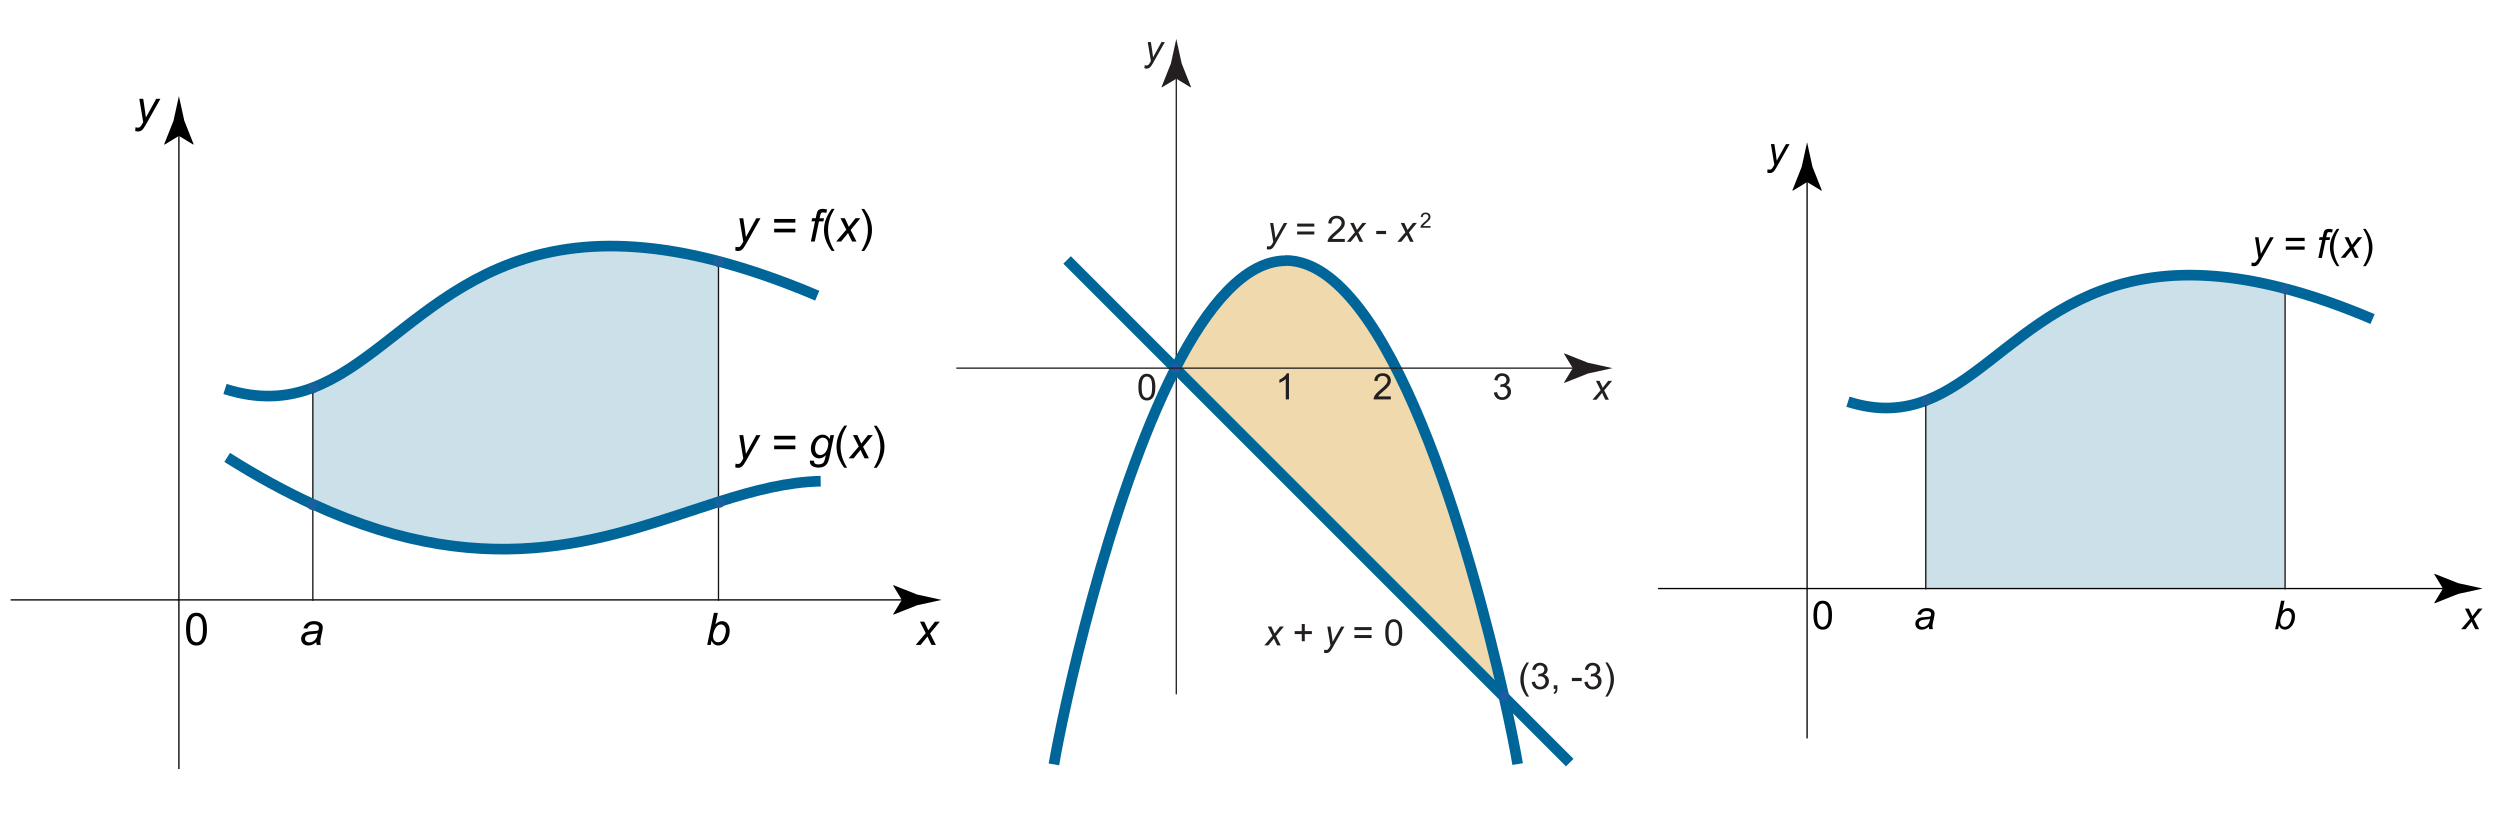 <?xml version="1.0" encoding="utf-8"?>
<!-- Generator: Adobe Illustrator 19.1.0, SVG Export Plug-In . SVG Version: 6.00 Build 0)  -->
<svg version="1.1" id="Layer_1" xmlns="http://www.w3.org/2000/svg" xmlns:xlink="http://www.w3.org/1999/xlink" x="0px" y="0px"
	 viewBox="0 0 469.25 154.23" style="enable-background:new 0 0 469.25 154.23;" xml:space="preserve">
<style type="text/css">
	.st0{opacity:0.34;fill:#D69012;stroke:#1256A6;}
	.st1{opacity:0.2;fill:#006699;}
	.st2{fill:#131312;}
	.st3{fill:none;stroke:#000000;stroke-width:0.25;}
	.st4{fill:none;stroke:#006699;stroke-width:2;}
	.st5{fill:#131312;stroke:#131312;stroke-width:0.25;}
	.st6{fill:#19619C;stroke:#19619C;stroke-width:0.5;}
	.st7{fill:none;stroke:#231F20;stroke-width:0.25;}
	.st8{fill:#231F20;}
	.st9{fill:none;}
	.st10{fill:#2159A7;}
	.st11{fill:#2359A7;}
	.st12{fill:none;stroke:#222729;}
	.st13{fill:#29171B;}
</style>
<path class="st0" d="M241.35,48.9c-7.68,0-14.7,8.4-20.76,20.23l0.02-0.02c19.47,19.47,39.68,39.68,61.52,61.52l0.08-0.08
	c-6.07-26.95-21.34-81.71-40.96-81.71L241.35,48.9z"/>
<path class="st1" d="M135.04,94.18c-19.66,6.22-41.97,16.31-76.39,0.47l0.07,0.1V73.19l0.06-0.41
	c18.79-7.17,31.02-35.55,76.09-23.71l-0.01,0.55v44.71L135.04,94.18z"/>
<path class="st2" d="M33.4,112.54"/>
<line class="st2" x1="52.29" y1="112.6" x2="52.99" y2="112.6"/>
<g>
	<g>
		<line class="st3" x1="134.86" y1="112.6" x2="170.61" y2="112.6"/>
		<g>
			<path d="M169.27,112.6l-1.64-2.7l0.09-0.06l4.41,1.75c1.54,0.34,3.07,0.68,4.61,1.01c-1.54,0.34-3.07,0.68-4.61,1.01l-4.41,1.75
				l-0.09-0.05L169.27,112.6z"/>
		</g>
	</g>
</g>
<line class="st3" x1="58.72" y1="112.6" x2="134.86" y2="112.6"/>
<line class="st3" x1="33.34" y1="112.6" x2="58.72" y2="112.6"/>
<line class="st3" x1="2" y1="112.6" x2="33.4" y2="112.6"/>
<g>
	<path d="M171.86,121.06l1.9-2.22l-1.09-2.15h0.82l0.37,0.78c0.14,0.29,0.26,0.57,0.37,0.83l1.26-1.61h0.91l-1.83,2.21l1.1,2.16
		h-0.82l-0.44-0.89c-0.09-0.19-0.2-0.42-0.32-0.7l-1.3,1.59H171.86z"/>
</g>
<g>
	<path d="M34.92,118.09c0-0.71,0.07-1.29,0.22-1.72s0.36-0.77,0.65-1.01s0.65-0.35,1.09-0.35c0.32,0,0.61,0.06,0.85,0.2
		c0.24,0.13,0.45,0.32,0.6,0.56c0.16,0.25,0.28,0.54,0.37,0.9c0.09,0.35,0.14,0.83,0.14,1.42c0,0.71-0.07,1.28-0.22,1.71
		c-0.15,0.43-0.36,0.77-0.65,1.01c-0.29,0.24-0.65,0.36-1.1,0.36c-0.58,0-1.04-0.21-1.37-0.62
		C35.12,120.04,34.92,119.22,34.92,118.09z M35.68,118.09c0,0.99,0.12,1.65,0.35,1.98s0.52,0.49,0.86,0.49s0.63-0.16,0.86-0.49
		c0.23-0.33,0.35-0.99,0.35-1.97c0-0.99-0.12-1.65-0.35-1.98c-0.23-0.33-0.52-0.49-0.87-0.49c-0.34,0-0.61,0.14-0.81,0.43
		C35.81,116.42,35.68,117.1,35.68,118.09z"/>
</g>
<path class="st4" d="M134.87,49.05c5.64,1.48,11.79,3.59,18.53,6.45"/>
<path class="st4" d="M58.78,72.75c18.79-7.17,31.02-35.55,76.09-23.71"/>
<path class="st4" d="M42.23,73.01c6.4,2.03,11.69,1.59,16.55-0.26"/>
<g>
	<path d="M138.01,47.02l0.05-0.7c0.15,0.04,0.3,0.07,0.45,0.07c0.15,0,0.27-0.03,0.37-0.1c0.12-0.09,0.25-0.26,0.39-0.51l0.24-0.43
		l-0.73-4.38h0.73l0.33,2.21c0.07,0.44,0.12,0.87,0.17,1.31l1.95-3.52h0.78l-2.78,4.95c-0.27,0.48-0.51,0.8-0.72,0.96
		c-0.21,0.16-0.45,0.23-0.72,0.23C138.34,47.11,138.17,47.08,138.01,47.02z"/>
	<path d="M149.29,41.79h-3.98V41.1h3.98V41.79z M149.29,43.62h-3.98v-0.69h3.98V43.62z"/>
	<path d="M152.2,45.33l0.79-3.79h-0.67l0.12-0.58h0.67l0.13-0.62c0.07-0.31,0.13-0.53,0.2-0.67c0.07-0.14,0.18-0.25,0.34-0.34
		c0.16-0.09,0.37-0.13,0.64-0.13c0.19,0,0.46,0.04,0.82,0.12l-0.14,0.65c-0.25-0.07-0.46-0.1-0.63-0.1c-0.15,0-0.26,0.04-0.33,0.11
		c-0.08,0.07-0.14,0.24-0.2,0.52l-0.1,0.47h0.83l-0.12,0.58h-0.83l-0.79,3.79H152.2z"/>
	<path d="M156.12,47.11c-0.41-0.52-0.75-1.12-1.04-1.81c-0.28-0.69-0.42-1.41-0.42-2.15c0-0.65,0.11-1.28,0.32-1.88
		c0.25-0.69,0.63-1.38,1.14-2.07h0.53c-0.33,0.57-0.55,0.98-0.66,1.22c-0.17,0.38-0.3,0.77-0.39,1.18
		c-0.12,0.51-0.18,1.03-0.18,1.55c0,1.32,0.41,2.64,1.23,3.95H156.12z"/>
	<path d="M156.95,45.33l1.9-2.22l-1.09-2.15h0.82l0.37,0.78c0.14,0.29,0.26,0.57,0.37,0.83l1.26-1.61h0.91l-1.83,2.21l1.1,2.16
		h-0.82l-0.44-0.89c-0.09-0.19-0.2-0.42-0.32-0.7l-1.3,1.59H156.95z"/>
	<path d="M162.21,47.11h-0.53c0.82-1.32,1.23-2.63,1.23-3.95c0-0.52-0.06-1.03-0.18-1.53c-0.09-0.41-0.22-0.81-0.39-1.18
		c-0.11-0.25-0.33-0.66-0.66-1.23h0.53c0.52,0.69,0.9,1.38,1.14,2.07c0.21,0.6,0.32,1.22,0.32,1.88c0,0.74-0.14,1.46-0.43,2.15
		C162.96,45.99,162.61,46.59,162.21,47.11z"/>
</g>
<g>
	<path d="M25.38,24.59l0.05-0.7c0.15,0.04,0.3,0.07,0.45,0.07c0.15,0,0.27-0.03,0.37-0.1c0.12-0.09,0.25-0.26,0.39-0.51l0.24-0.43
		l-0.73-4.38h0.73l0.33,2.21c0.07,0.44,0.12,0.87,0.17,1.31l1.95-3.52h0.78l-2.78,4.95c-0.27,0.48-0.51,0.8-0.72,0.96
		c-0.21,0.16-0.45,0.23-0.72,0.23C25.72,24.68,25.55,24.65,25.38,24.59z"/>
</g>
<line class="st5" x1="58.72" y1="94.71" x2="58.72" y2="73.16"/>
<line class="st5" x1="58.72" y1="112.78" x2="58.72" y2="94.71"/>
<g>
	<g>
		<line class="st3" x1="33.58" y1="144.35" x2="33.58" y2="24.16"/>
		<g>
			<path d="M33.58,25.51l-2.7,1.64l-0.06-0.09l1.75-4.41c0.34-1.54,0.68-3.07,1.01-4.61c0.34,1.54,0.68,3.07,1.01,4.61l1.75,4.41
				l-0.05,0.09L33.58,25.51z"/>
		</g>
	</g>
</g>
<g>
	<path d="M132.74,121.06l1.26-6.03h0.74l-0.45,2.15c0.24-0.22,0.45-0.37,0.64-0.46s0.39-0.13,0.6-0.13c0.41,0,0.75,0.15,1.02,0.46
		s0.41,0.75,0.41,1.33c0,0.39-0.05,0.74-0.16,1.06c-0.11,0.32-0.25,0.59-0.41,0.81c-0.16,0.22-0.33,0.39-0.5,0.52
		c-0.17,0.13-0.35,0.23-0.53,0.29c-0.18,0.06-0.35,0.1-0.52,0.1c-0.29,0-0.54-0.08-0.76-0.23c-0.22-0.15-0.39-0.38-0.51-0.7
		l-0.17,0.83H132.74z M133.84,119.27l0,0.14c0,0.37,0.09,0.66,0.27,0.85s0.4,0.29,0.67,0.29c0.26,0,0.5-0.09,0.72-0.27
		c0.22-0.18,0.4-0.47,0.54-0.85c0.14-0.39,0.21-0.74,0.21-1.07c0-0.37-0.09-0.65-0.27-0.85c-0.18-0.2-0.4-0.3-0.66-0.3
		c-0.27,0-0.52,0.1-0.74,0.31c-0.22,0.21-0.41,0.53-0.56,0.96C133.9,118.79,133.84,119.06,133.84,119.27z"/>
</g>
<g>
	<path d="M59.37,120.52c-0.26,0.22-0.51,0.38-0.74,0.49c-0.24,0.1-0.49,0.15-0.77,0.15c-0.4,0-0.73-0.12-0.97-0.36
		c-0.25-0.24-0.37-0.54-0.37-0.91c0-0.24,0.06-0.46,0.17-0.65c0.11-0.19,0.26-0.34,0.44-0.45s0.41-0.2,0.67-0.24
		c0.17-0.03,0.48-0.06,0.95-0.08s0.8-0.07,1.01-0.15c0.06-0.2,0.09-0.37,0.09-0.51c0-0.17-0.06-0.31-0.19-0.41
		c-0.17-0.14-0.43-0.21-0.76-0.21c-0.31,0-0.57,0.07-0.77,0.21c-0.2,0.14-0.34,0.33-0.43,0.59l-0.75-0.07
		c0.15-0.43,0.4-0.76,0.73-0.99c0.33-0.23,0.75-0.35,1.26-0.35c0.54,0,0.97,0.13,1.28,0.39c0.24,0.19,0.36,0.44,0.36,0.75
		c0,0.23-0.03,0.5-0.1,0.81l-0.24,1.09c-0.08,0.35-0.12,0.63-0.12,0.84c0,0.14,0.03,0.33,0.09,0.59h-0.75
		C59.41,120.92,59.38,120.74,59.37,120.52z M59.64,118.85c-0.1,0.04-0.22,0.07-0.33,0.09c-0.12,0.02-0.32,0.05-0.6,0.07
		c-0.43,0.04-0.74,0.09-0.92,0.15c-0.18,0.06-0.31,0.15-0.4,0.28c-0.09,0.13-0.14,0.27-0.14,0.43c0,0.21,0.07,0.38,0.22,0.51
		c0.14,0.13,0.35,0.2,0.61,0.2c0.25,0,0.48-0.06,0.71-0.2c0.23-0.13,0.41-0.31,0.54-0.54C59.47,119.61,59.57,119.28,59.64,118.85z"
		/>
</g>
<line class="st5" x1="134.86" y1="94.3" x2="134.86" y2="49.59"/>
<line class="st5" x1="134.86" y1="112.78" x2="134.86" y2="94.3"/>
<circle class="st6" cx="58.79" cy="72.78" r="0.75"/>
<circle class="st6" cx="134.86" cy="49.1" r="0.75"/>
<path class="st4" d="M58.65,94.62c-5.06-2.33-10.39-5.22-16.01-8.77"/>
<path class="st4" d="M135.04,94.14c-19.66,6.22-41.97,16.31-76.39,0.47"/>
<path class="st4" d="M154.04,90.32c-6.27,0.13-12.49,1.76-18.99,3.82"/>
<path class="st6" d="M58.6,93.96c0.42,0,0.75,0.34,0.75,0.75c0,0.42-0.34,0.75-0.75,0.75c-0.42,0-0.75-0.34-0.75-0.75
	C57.85,94.3,58.19,93.96,58.6,93.96"/>
<path class="st6" d="M134.34,94.3c0-0.42,0.34-0.75,0.75-0.75c0.42,0,0.75,0.34,0.75,0.75c0,0.42-0.34,0.75-0.75,0.75
	C134.67,95.05,134.34,94.72,134.34,94.3"/>
<g>
	<path d="M138.01,87.72l0.05-0.7c0.15,0.04,0.3,0.07,0.45,0.07c0.15,0,0.27-0.03,0.37-0.1c0.12-0.09,0.25-0.26,0.39-0.51l0.24-0.43
		l-0.73-4.38h0.73l0.33,2.21c0.07,0.44,0.12,0.87,0.17,1.31l1.95-3.52h0.78l-2.78,4.95c-0.27,0.48-0.51,0.8-0.72,0.96
		c-0.21,0.16-0.45,0.23-0.72,0.23C138.34,87.8,138.17,87.78,138.01,87.72z"/>
	<path d="M149.29,82.49h-3.98V81.8h3.98V82.49z M149.29,84.32h-3.98v-0.69h3.98V84.32z"/>
	<path d="M152.05,86.43l0.75,0.07c-0.01,0.17,0.02,0.3,0.06,0.38c0.05,0.08,0.12,0.15,0.22,0.2c0.13,0.06,0.31,0.09,0.52,0.09
		c0.45,0,0.77-0.12,0.97-0.35c0.13-0.16,0.25-0.5,0.36-1.02l0.07-0.35c-0.39,0.39-0.8,0.59-1.23,0.59c-0.44,0-0.81-0.16-1.11-0.49
		s-0.45-0.78-0.45-1.38c0-0.49,0.12-0.94,0.35-1.35s0.51-0.72,0.84-0.93c0.32-0.21,0.66-0.31,1-0.31c0.57,0,1.01,0.27,1.32,0.81
		l0.15-0.72h0.68l-0.88,4.21c-0.1,0.46-0.22,0.82-0.38,1.08c-0.16,0.26-0.37,0.46-0.65,0.6c-0.28,0.14-0.6,0.21-0.96,0.21
		c-0.35,0-0.65-0.05-0.91-0.14c-0.25-0.09-0.44-0.22-0.57-0.4c-0.12-0.17-0.19-0.37-0.19-0.6
		C152.03,86.58,152.04,86.51,152.05,86.43z M152.98,84.1c0,0.3,0.03,0.52,0.09,0.67c0.08,0.21,0.2,0.37,0.35,0.48
		c0.15,0.11,0.32,0.17,0.51,0.17c0.24,0,0.49-0.09,0.73-0.26c0.24-0.17,0.44-0.44,0.59-0.8c0.15-0.36,0.22-0.7,0.22-1.03
		c0-0.36-0.1-0.65-0.3-0.86s-0.44-0.32-0.74-0.32c-0.18,0-0.36,0.05-0.53,0.15c-0.17,0.1-0.33,0.25-0.48,0.44s-0.26,0.44-0.33,0.71
		S152.98,83.96,152.98,84.1z"/>
	<path d="M158.47,87.8c-0.41-0.52-0.75-1.12-1.04-1.81c-0.28-0.69-0.42-1.41-0.42-2.15c0-0.65,0.11-1.28,0.32-1.88
		c0.25-0.69,0.63-1.38,1.14-2.07H159c-0.33,0.57-0.55,0.98-0.66,1.22c-0.17,0.38-0.3,0.77-0.39,1.18c-0.12,0.51-0.18,1.03-0.18,1.55
		c0,1.32,0.41,2.64,1.23,3.95H158.47z"/>
	<path d="M159.29,86.03l1.9-2.22l-1.09-2.15h0.82l0.37,0.78c0.14,0.29,0.26,0.57,0.37,0.83l1.26-1.61h0.91l-1.83,2.21l1.1,2.16
		h-0.82l-0.44-0.89c-0.09-0.19-0.2-0.42-0.32-0.7l-1.3,1.59H159.29z"/>
	<path d="M164.55,87.8h-0.53c0.82-1.32,1.23-2.63,1.23-3.95c0-0.52-0.06-1.03-0.18-1.53c-0.09-0.41-0.22-0.81-0.39-1.18
		c-0.11-0.25-0.33-0.66-0.66-1.23h0.53c0.52,0.69,0.9,1.38,1.14,2.07c0.21,0.6,0.32,1.22,0.32,1.88c0,0.74-0.14,1.46-0.43,2.15
		C165.3,86.69,164.96,87.29,164.55,87.8z"/>
</g>
<path class="st1" d="M428.83,110.69V54.72l0.01-0.49c-39.92-10.49-50.76,14.64-67.4,21l-0.05,0.36v35.09v-0.16h67.44V110.69z"/>
<path class="st2" d="M339.04,110.42"/>
<line class="st2" x1="355.77" y1="110.47" x2="356.39" y2="110.47"/>
<g>
	<g>
		<line class="st3" x1="428.91" y1="110.47" x2="459.89" y2="110.47"/>
		<g>
			<path d="M458.54,110.47l-1.64-2.7l0.09-0.06l4.41,1.75c1.54,0.34,3.07,0.68,4.61,1.01c-1.54,0.34-3.07,0.68-4.61,1.01l-4.41,1.75
				l-0.09-0.05L458.54,110.47z"/>
		</g>
	</g>
</g>
<line class="st3" x1="361.47" y1="110.47" x2="428.91" y2="110.47"/>
<line class="st3" x1="338.99" y1="110.47" x2="361.47" y2="110.47"/>
<line class="st3" x1="311.22" y1="110.47" x2="339.04" y2="110.47"/>
<g>
	<path d="M461.95,118.1l1.68-1.96l-0.96-1.91h0.73l0.33,0.69c0.12,0.26,0.23,0.5,0.33,0.74l1.11-1.43h0.8l-1.62,1.96l0.98,1.91
		h-0.73l-0.39-0.79c-0.08-0.17-0.18-0.38-0.28-0.62l-1.15,1.41H461.95z"/>
</g>
<g>
	<path d="M340.38,115.47c0-0.63,0.07-1.14,0.2-1.52c0.13-0.38,0.32-0.68,0.58-0.89c0.26-0.21,0.58-0.31,0.97-0.31
		c0.29,0,0.54,0.06,0.75,0.17c0.22,0.12,0.39,0.28,0.54,0.5c0.14,0.22,0.25,0.48,0.33,0.79c0.08,0.31,0.12,0.73,0.12,1.26
		c0,0.63-0.06,1.13-0.19,1.52s-0.32,0.68-0.58,0.89c-0.26,0.21-0.58,0.31-0.97,0.31c-0.51,0-0.92-0.18-1.21-0.55
		C340.56,117.2,340.38,116.47,340.38,115.47z M341.06,115.47c0,0.88,0.1,1.46,0.31,1.75s0.46,0.44,0.76,0.44
		c0.3,0,0.55-0.15,0.76-0.44c0.21-0.29,0.31-0.87,0.31-1.75c0-0.88-0.1-1.46-0.31-1.75c-0.21-0.29-0.46-0.43-0.77-0.43
		c-0.3,0-0.54,0.13-0.72,0.38C341.17,113.99,341.06,114.6,341.06,115.47z"/>
</g>
<path class="st4" d="M428.92,54.17c4.99,1.31,10.44,3.18,16.41,5.72"/>
<path class="st4" d="M361.52,75.17c16.65-6.36,27.48-31.49,67.4-21"/>
<path class="st4" d="M346.86,75.4c5.67,1.8,10.36,1.41,14.66-0.23"/>
<g>
	<path d="M422.59,49.89l0.04-0.62c0.14,0.04,0.27,0.06,0.4,0.06c0.13,0,0.24-0.03,0.32-0.09c0.11-0.08,0.22-0.23,0.35-0.45
		l0.21-0.38l-0.64-3.88h0.65l0.29,1.96c0.06,0.39,0.11,0.77,0.15,1.16l1.73-3.11h0.69l-2.47,4.38c-0.24,0.43-0.45,0.71-0.63,0.85
		c-0.18,0.14-0.4,0.21-0.64,0.21C422.88,49.96,422.73,49.94,422.59,49.89z"/>
	<path d="M432.58,45.25h-3.53v-0.61h3.53V45.25z M432.58,46.87h-3.53v-0.61h3.53V46.87z"/>
	<path d="M435.16,48.39l0.7-3.36h-0.59l0.11-0.51h0.59l0.11-0.55c0.06-0.27,0.12-0.47,0.18-0.59c0.06-0.12,0.16-0.22,0.3-0.3
		s0.33-0.12,0.57-0.12c0.17,0,0.41,0.04,0.73,0.11l-0.12,0.58c-0.22-0.06-0.41-0.09-0.56-0.09c-0.13,0-0.23,0.03-0.29,0.1
		c-0.07,0.06-0.12,0.22-0.17,0.46l-0.09,0.42h0.74l-0.11,0.51h-0.74l-0.7,3.36H435.16z"/>
	<path d="M438.63,49.96c-0.36-0.46-0.67-0.99-0.92-1.6c-0.25-0.61-0.38-1.25-0.38-1.9c0-0.58,0.09-1.13,0.28-1.66
		c0.22-0.61,0.56-1.23,1.01-1.84h0.47c-0.29,0.51-0.49,0.87-0.58,1.08c-0.15,0.33-0.26,0.68-0.35,1.05
		c-0.1,0.45-0.16,0.91-0.16,1.37c0,1.17,0.36,2.33,1.09,3.5H438.63z"/>
	<path d="M439.36,48.39l1.68-1.96l-0.96-1.91h0.73l0.33,0.69c0.12,0.26,0.23,0.5,0.33,0.74l1.11-1.43h0.8l-1.62,1.96l0.98,1.91
		h-0.73l-0.39-0.79c-0.08-0.17-0.18-0.38-0.28-0.62l-1.15,1.41H439.36z"/>
	<path d="M444.03,49.96h-0.47c0.73-1.17,1.09-2.33,1.09-3.5c0-0.46-0.05-0.91-0.16-1.36c-0.08-0.36-0.2-0.71-0.35-1.05
		c-0.09-0.22-0.29-0.58-0.59-1.09h0.47c0.46,0.61,0.79,1.22,1.01,1.84c0.19,0.53,0.28,1.08,0.28,1.66c0,0.66-0.13,1.29-0.38,1.9
		C444.69,48.97,444.39,49.51,444.03,49.96z"/>
</g>
<g>
	<path d="M331.72,32.4l0.04-0.62c0.14,0.04,0.27,0.06,0.4,0.06c0.13,0,0.24-0.03,0.32-0.09c0.11-0.08,0.22-0.23,0.35-0.45l0.21-0.38
		l-0.64-3.88h0.65l0.29,1.96c0.06,0.39,0.11,0.77,0.15,1.16l1.73-3.11h0.69l-2.47,4.38c-0.24,0.43-0.45,0.71-0.63,0.85
		c-0.18,0.14-0.4,0.21-0.64,0.21C332.02,32.48,331.87,32.46,331.72,32.4z"/>
</g>
<line class="st5" x1="361.47" y1="110.62" x2="361.47" y2="75.53"/>
<g>
	<g>
		<line class="st3" x1="339.19" y1="138.6" x2="339.19" y2="32.82"/>
		<g>
			<path d="M339.19,34.17l-2.7,1.64l-0.06-0.09l1.75-4.41c0.34-1.54,0.68-3.07,1.01-4.61c0.34,1.54,0.68,3.07,1.01,4.61l1.75,4.41
				l-0.05,0.09L339.19,34.17z"/>
		</g>
	</g>
</g>
<g>
	<path d="M427.04,118.1l1.11-5.34h0.66l-0.4,1.91c0.21-0.19,0.4-0.33,0.57-0.41c0.17-0.08,0.35-0.12,0.53-0.12
		c0.36,0,0.66,0.13,0.9,0.4c0.24,0.27,0.36,0.66,0.36,1.18c0,0.34-0.05,0.66-0.15,0.94c-0.1,0.28-0.22,0.52-0.36,0.72
		c-0.14,0.19-0.29,0.35-0.44,0.46c-0.15,0.12-0.31,0.2-0.47,0.26s-0.31,0.09-0.46,0.09c-0.25,0-0.48-0.07-0.67-0.2
		s-0.35-0.34-0.46-0.62l-0.15,0.73H427.04z M428.01,116.52l0,0.12c0,0.33,0.08,0.58,0.24,0.75c0.16,0.17,0.35,0.26,0.59,0.26
		c0.23,0,0.44-0.08,0.64-0.24c0.19-0.16,0.35-0.41,0.48-0.76c0.12-0.34,0.19-0.66,0.19-0.95c0-0.33-0.08-0.58-0.24-0.76
		c-0.16-0.18-0.35-0.27-0.58-0.27c-0.24,0-0.46,0.09-0.66,0.28c-0.2,0.18-0.37,0.47-0.5,0.85
		C428.06,116.09,428.01,116.33,428.01,116.52z"/>
</g>
<g>
	<path d="M362.04,117.62c-0.23,0.2-0.45,0.34-0.66,0.43c-0.21,0.09-0.44,0.14-0.68,0.14c-0.36,0-0.64-0.1-0.86-0.31
		c-0.22-0.21-0.33-0.48-0.33-0.81c0-0.22,0.05-0.41,0.15-0.57c0.1-0.17,0.23-0.3,0.39-0.4c0.16-0.1,0.36-0.17,0.6-0.22
		c0.15-0.03,0.43-0.05,0.84-0.07s0.71-0.06,0.89-0.13c0.05-0.18,0.08-0.33,0.08-0.45c0-0.15-0.06-0.27-0.17-0.36
		c-0.15-0.12-0.38-0.18-0.67-0.18c-0.28,0-0.5,0.06-0.68,0.18c-0.18,0.12-0.3,0.3-0.38,0.52l-0.67-0.06
		c0.14-0.38,0.35-0.68,0.65-0.88c0.29-0.2,0.67-0.31,1.12-0.31c0.48,0,0.86,0.11,1.14,0.34c0.21,0.17,0.32,0.39,0.32,0.66
		c0,0.21-0.03,0.45-0.09,0.72l-0.21,0.96c-0.07,0.31-0.1,0.55-0.1,0.75c0,0.12,0.03,0.3,0.08,0.52h-0.67
		C362.08,117.98,362.05,117.82,362.04,117.62z M362.28,116.15c-0.09,0.04-0.19,0.06-0.3,0.08c-0.11,0.02-0.28,0.04-0.53,0.06
		c-0.38,0.03-0.65,0.08-0.81,0.13c-0.16,0.05-0.28,0.14-0.36,0.25s-0.12,0.24-0.12,0.38c0,0.18,0.06,0.34,0.19,0.46
		c0.13,0.12,0.31,0.18,0.54,0.18c0.22,0,0.43-0.06,0.63-0.17c0.2-0.12,0.36-0.28,0.48-0.48S362.22,116.53,362.28,116.15z"/>
</g>
<line class="st5" x1="428.91" y1="110.62" x2="428.91" y2="54.65"/>
<circle class="st6" cx="361.53" cy="75.19" r="0.67"/>
<circle class="st6" cx="428.91" cy="54.22" r="0.67"/>
<g>
	<g>
		<line class="st7" x1="220.79" y1="13.43" x2="220.79" y2="130.33"/>
		<g>
			<path class="st8" d="M220.79,14.77l2.7,1.64l0.06-0.09l-1.75-4.41c-0.34-1.54-0.68-3.07-1.01-4.61
				c-0.34,1.54-0.68,3.07-1.01,4.61l-1.75,4.41l0.05,0.09L220.79,14.77z"/>
		</g>
	</g>
</g>
<g>
	<path class="st8" d="M298.9,75.04l1.54-1.8l-0.88-1.75h0.67l0.3,0.63c0.11,0.24,0.21,0.46,0.3,0.68l1.02-1.31h0.74l-1.49,1.79
		l0.89,1.75h-0.67l-0.35-0.72c-0.08-0.15-0.16-0.34-0.26-0.57l-1.05,1.29H298.9z"/>
</g>
<g>
	<path class="st8" d="M214.81,12.81l0.04-0.57c0.12,0.04,0.25,0.05,0.36,0.05c0.12,0,0.22-0.03,0.3-0.08
		c0.1-0.07,0.2-0.21,0.32-0.41l0.19-0.35l-0.59-3.55h0.59l0.27,1.79c0.05,0.35,0.1,0.71,0.14,1.06l1.58-2.85h0.63l-2.26,4.01
		c-0.22,0.39-0.41,0.65-0.58,0.78c-0.17,0.13-0.36,0.19-0.58,0.19C215.08,12.88,214.94,12.86,214.81,12.81z"/>
</g>
<g>
	<path class="st8" d="M213.67,72.67c0-0.58,0.06-1.04,0.18-1.4c0.12-0.35,0.3-0.62,0.53-0.82s0.53-0.29,0.89-0.29
		c0.26,0,0.49,0.05,0.69,0.16c0.2,0.11,0.36,0.26,0.49,0.46s0.23,0.44,0.3,0.73c0.07,0.29,0.11,0.67,0.11,1.16
		c0,0.57-0.06,1.04-0.18,1.39c-0.12,0.35-0.29,0.63-0.53,0.82s-0.53,0.29-0.89,0.29c-0.47,0-0.84-0.17-1.11-0.51
		C213.83,74.25,213.67,73.59,213.67,72.67z M214.29,72.67c0,0.8,0.09,1.34,0.28,1.6c0.19,0.27,0.42,0.4,0.7,0.4s0.51-0.13,0.7-0.4
		c0.19-0.27,0.28-0.8,0.28-1.6c0-0.81-0.09-1.34-0.28-1.6c-0.19-0.27-0.42-0.4-0.7-0.4c-0.28,0-0.5,0.12-0.66,0.35
		C214.39,71.32,214.29,71.87,214.29,72.67z"/>
</g>
<g>
	<path class="st4" d="M282.25,130.59c1.33,5.9,2.22,10.47,2.61,12.83"/>
	<path class="st4" d="M241.29,48.89c19.62,0,34.89,54.76,40.96,81.71"/>
	<path class="st4" d="M220.63,69.17c-12.8,25.01-21.32,65.37-22.81,74.31"/>
	<path class="st4" d="M241.39,48.93c-7.68,0-14.7,8.4-20.76,20.23"/>
</g>
<path class="st4" d="M282.17,130.67c4.43,4.43,8.63,8.63,12.47,12.47"/>
<path class="st4" d="M220.65,69.15c17,17,41.58,41.58,61.52,61.52"/>
<path class="st4" d="M200.29,48.79c0,0,8.26,8.26,20.36,20.36"/>
<g>
	<path class="st8" d="M261.06,74.39v0.58h-3.23c0-0.14,0.02-0.28,0.07-0.42c0.08-0.22,0.21-0.44,0.4-0.65s0.44-0.46,0.79-0.74
		c0.53-0.44,0.89-0.78,1.08-1.04s0.28-0.5,0.28-0.72c0-0.24-0.08-0.44-0.26-0.6c-0.17-0.16-0.39-0.25-0.67-0.25
		c-0.29,0-0.52,0.09-0.69,0.26c-0.17,0.17-0.26,0.41-0.26,0.72l-0.62-0.06c0.04-0.46,0.2-0.81,0.48-1.05
		c0.28-0.24,0.65-0.36,1.11-0.36c0.47,0,0.84,0.13,1.11,0.39c0.27,0.26,0.41,0.58,0.41,0.97c0,0.2-0.04,0.39-0.12,0.58
		s-0.21,0.39-0.4,0.6c-0.19,0.21-0.49,0.5-0.93,0.86c-0.36,0.3-0.59,0.51-0.69,0.62c-0.1,0.11-0.19,0.22-0.25,0.33H261.06z"/>
</g>
<g>
	<path class="st8" d="M241.94,74.97h-0.6v-3.83c-0.14,0.14-0.33,0.28-0.57,0.41c-0.23,0.14-0.45,0.24-0.63,0.31v-0.58
		c0.34-0.16,0.63-0.35,0.88-0.57c0.25-0.23,0.43-0.44,0.53-0.65h0.39V74.97z"/>
</g>
<g>
	<path class="st8" d="M280.4,73.68l0.6-0.08c0.07,0.34,0.19,0.59,0.35,0.74c0.17,0.15,0.37,0.23,0.61,0.23
		c0.28,0,0.52-0.1,0.72-0.29c0.19-0.2,0.29-0.44,0.29-0.73c0-0.28-0.09-0.5-0.27-0.68c-0.18-0.18-0.41-0.27-0.69-0.27
		c-0.11,0-0.25,0.02-0.42,0.07l0.07-0.53c0.04,0,0.07,0.01,0.1,0.01c0.26,0,0.49-0.07,0.69-0.2c0.2-0.13,0.31-0.34,0.31-0.62
		c0-0.22-0.07-0.4-0.22-0.55s-0.34-0.22-0.58-0.22c-0.23,0-0.43,0.07-0.58,0.22c-0.16,0.15-0.26,0.37-0.3,0.66l-0.6-0.11
		c0.07-0.4,0.24-0.71,0.5-0.94c0.26-0.22,0.58-0.33,0.97-0.33c0.27,0,0.51,0.06,0.74,0.17c0.22,0.11,0.4,0.27,0.51,0.47
		c0.12,0.2,0.18,0.41,0.18,0.63c0,0.21-0.06,0.4-0.17,0.58c-0.11,0.17-0.28,0.31-0.5,0.41c0.29,0.07,0.51,0.21,0.67,0.42
		c0.16,0.21,0.24,0.47,0.24,0.79c0,0.43-0.16,0.79-0.47,1.09c-0.31,0.3-0.71,0.45-1.18,0.45c-0.43,0-0.79-0.13-1.07-0.38
		C280.6,74.42,280.44,74.09,280.4,73.68z"/>
</g>
<path class="st9" d="M231.04,109.83c0,0,0.14,20.79,0,20.93"/>
<circle class="st10" cx="282.3" cy="130.67" r="0.85"/>
<circle class="st11" cx="220.65" cy="69.15" r="0.85"/>
<g>
</g>
<path class="st12" d="M237.92,42.7"/>
<g>
	<path class="st8" d="M237.78,46.77l0.04-0.57c0.12,0.04,0.25,0.05,0.36,0.05c0.12,0,0.22-0.03,0.3-0.08
		c0.1-0.07,0.2-0.21,0.32-0.41l0.19-0.35l-0.59-3.55h0.59l0.27,1.79c0.05,0.35,0.1,0.71,0.14,1.06l1.58-2.85h0.63l-2.26,4.01
		c-0.22,0.39-0.41,0.65-0.58,0.78c-0.17,0.13-0.36,0.19-0.58,0.19C238.05,46.84,237.91,46.82,237.78,46.77z"/>
	<path class="st8" d="M246.7,42.53h-3.23v-0.56h3.23V42.53z M246.7,44.01h-3.23v-0.56h3.23V44.01z"/>
	<path class="st8" d="M252.42,44.83v0.58h-3.23c0-0.14,0.02-0.28,0.07-0.42c0.08-0.22,0.21-0.44,0.4-0.65s0.44-0.46,0.79-0.74
		c0.53-0.44,0.89-0.78,1.08-1.04s0.28-0.5,0.28-0.72c0-0.24-0.08-0.44-0.26-0.6c-0.17-0.16-0.39-0.25-0.67-0.25
		c-0.29,0-0.52,0.09-0.69,0.26c-0.17,0.17-0.26,0.41-0.26,0.72l-0.62-0.06c0.04-0.46,0.2-0.81,0.48-1.05
		c0.28-0.24,0.65-0.36,1.11-0.36c0.47,0,0.84,0.13,1.11,0.39c0.27,0.26,0.41,0.58,0.41,0.97c0,0.2-0.04,0.39-0.12,0.58
		s-0.21,0.39-0.4,0.6c-0.19,0.21-0.49,0.5-0.93,0.86c-0.36,0.3-0.59,0.51-0.69,0.62c-0.1,0.11-0.19,0.22-0.25,0.33H252.42z"/>
	<path class="st8" d="M252.77,45.4l1.54-1.8l-0.88-1.75h0.67l0.3,0.63c0.11,0.24,0.21,0.46,0.3,0.68l1.02-1.31h0.74l-1.49,1.79
		l0.89,1.75h-0.67l-0.35-0.72c-0.08-0.15-0.16-0.34-0.26-0.57l-1.05,1.29H252.77z"/>
	<path class="st8" d="M258.32,43.94v-0.6h1.85v0.6H258.32z"/>
	<path class="st8" d="M262.26,45.4l1.54-1.8l-0.88-1.75h0.67l0.3,0.63c0.11,0.24,0.21,0.46,0.3,0.68l1.02-1.31h0.74l-1.49,1.79
		l0.89,1.75h-0.67l-0.35-0.72c-0.08-0.15-0.16-0.34-0.26-0.57l-1.05,1.29H262.26z"/>
</g>
<g>
	<path class="st8" d="M268.5,42.41v0.34h-1.89c0-0.08,0.01-0.17,0.04-0.24c0.05-0.13,0.12-0.26,0.23-0.38
		c0.11-0.12,0.26-0.27,0.46-0.43c0.31-0.25,0.52-0.46,0.63-0.6c0.11-0.15,0.16-0.29,0.16-0.42c0-0.14-0.05-0.26-0.15-0.35
		c-0.1-0.1-0.23-0.14-0.39-0.14c-0.17,0-0.3,0.05-0.4,0.15c-0.1,0.1-0.15,0.24-0.15,0.42l-0.36-0.04c0.03-0.27,0.12-0.47,0.28-0.61
		c0.16-0.14,0.38-0.21,0.65-0.21c0.27,0,0.49,0.08,0.65,0.23c0.16,0.15,0.24,0.34,0.24,0.56c0,0.11-0.02,0.23-0.07,0.34
		c-0.05,0.11-0.12,0.23-0.23,0.35c-0.11,0.12-0.29,0.29-0.54,0.5c-0.21,0.18-0.34,0.3-0.41,0.36c-0.06,0.06-0.11,0.13-0.15,0.19
		H268.5z"/>
</g>
<g>
	<path class="st8" d="M286.55,130.75c-0.33-0.42-0.61-0.91-0.84-1.47c-0.23-0.56-0.34-1.14-0.34-1.74c0-0.53,0.08-1.04,0.26-1.52
		c0.2-0.56,0.51-1.12,0.93-1.68h0.43c-0.27,0.46-0.45,0.79-0.53,0.99c-0.14,0.31-0.24,0.63-0.32,0.96c-0.1,0.42-0.14,0.83-0.14,1.25
		c0,1.07,0.33,2.14,1,3.21H286.55z"/>
	<path class="st8" d="M287.51,128.02l0.6-0.08c0.07,0.34,0.19,0.59,0.35,0.74c0.17,0.15,0.37,0.23,0.61,0.23
		c0.28,0,0.52-0.1,0.72-0.29c0.19-0.2,0.29-0.44,0.29-0.73c0-0.28-0.09-0.5-0.27-0.68c-0.18-0.18-0.41-0.27-0.69-0.27
		c-0.11,0-0.25,0.02-0.42,0.07l0.07-0.53c0.04,0,0.07,0.01,0.1,0.01c0.26,0,0.49-0.07,0.69-0.2c0.2-0.13,0.31-0.34,0.31-0.62
		c0-0.22-0.07-0.4-0.22-0.55s-0.34-0.22-0.58-0.22c-0.23,0-0.43,0.07-0.58,0.22c-0.16,0.15-0.26,0.37-0.3,0.66l-0.6-0.11
		c0.07-0.4,0.24-0.71,0.5-0.94c0.26-0.22,0.58-0.33,0.97-0.33c0.27,0,0.51,0.06,0.74,0.17c0.22,0.11,0.4,0.27,0.51,0.47
		c0.12,0.2,0.18,0.41,0.18,0.63c0,0.21-0.06,0.4-0.17,0.58c-0.11,0.17-0.28,0.31-0.5,0.41c0.29,0.07,0.51,0.21,0.67,0.42
		c0.16,0.21,0.24,0.47,0.24,0.79c0,0.43-0.16,0.79-0.47,1.09c-0.31,0.3-0.71,0.45-1.18,0.45c-0.43,0-0.79-0.13-1.07-0.38
		C287.72,128.76,287.55,128.43,287.51,128.02z"/>
	<path class="st8" d="M291.64,129.31v-0.68h0.68v0.68c0,0.25-0.04,0.45-0.13,0.61c-0.09,0.15-0.23,0.27-0.42,0.36l-0.17-0.26
		c0.13-0.06,0.22-0.14,0.28-0.25c0.06-0.11,0.09-0.26,0.1-0.47H291.64z"/>
	<path class="st8" d="M295.04,127.84v-0.6h1.85v0.6H295.04z"/>
	<path class="st8" d="M297.39,128.02l0.6-0.08c0.07,0.34,0.19,0.59,0.35,0.74c0.17,0.15,0.37,0.23,0.61,0.23
		c0.28,0,0.52-0.1,0.72-0.29c0.19-0.2,0.29-0.44,0.29-0.73c0-0.28-0.09-0.5-0.27-0.68c-0.18-0.18-0.41-0.27-0.69-0.27
		c-0.11,0-0.25,0.02-0.42,0.07l0.07-0.53c0.04,0,0.07,0.01,0.1,0.01c0.26,0,0.49-0.07,0.69-0.2c0.2-0.13,0.31-0.34,0.31-0.62
		c0-0.22-0.07-0.4-0.22-0.55s-0.34-0.22-0.58-0.22c-0.23,0-0.43,0.07-0.58,0.22c-0.16,0.15-0.26,0.37-0.3,0.66l-0.6-0.11
		c0.07-0.4,0.24-0.71,0.5-0.94c0.26-0.22,0.58-0.33,0.97-0.33c0.27,0,0.51,0.06,0.74,0.17c0.22,0.11,0.4,0.27,0.51,0.47
		c0.12,0.2,0.18,0.41,0.18,0.63c0,0.21-0.06,0.4-0.17,0.58c-0.11,0.17-0.28,0.31-0.5,0.41c0.29,0.07,0.51,0.21,0.67,0.42
		c0.16,0.21,0.24,0.47,0.24,0.79c0,0.43-0.16,0.79-0.47,1.09c-0.31,0.3-0.71,0.45-1.18,0.45c-0.43,0-0.79-0.13-1.07-0.38
		C297.59,128.76,297.43,128.43,297.39,128.02z"/>
	<path class="st8" d="M301.75,130.75h-0.43c0.67-1.07,1-2.14,1-3.21c0-0.42-0.05-0.83-0.14-1.24c-0.08-0.33-0.18-0.65-0.32-0.96
		c-0.09-0.2-0.27-0.53-0.54-1h0.43c0.42,0.56,0.73,1.12,0.93,1.68c0.17,0.48,0.26,0.99,0.26,1.52c0,0.6-0.12,1.18-0.35,1.74
		C302.35,129.84,302.08,130.33,301.75,130.75z"/>
</g>
<g>
	<path class="st8" d="M237.3,121.15l1.54-1.8l-0.88-1.75h0.67l0.3,0.63c0.11,0.24,0.21,0.46,0.3,0.68l1.02-1.31h0.74l-1.49,1.79
		l0.89,1.75h-0.67l-0.35-0.72c-0.08-0.15-0.16-0.34-0.26-0.57l-1.05,1.29H237.3z"/>
	<path class="st8" d="M244.34,120.36v-1.34h-1.33v-0.56h1.33v-1.33h0.57v1.33h1.33v0.56h-1.33v1.34H244.34z"/>
	<path class="st8" d="M248.52,122.52l0.04-0.57c0.12,0.04,0.25,0.05,0.36,0.05c0.12,0,0.22-0.03,0.3-0.08
		c0.1-0.07,0.2-0.21,0.32-0.41l0.19-0.35l-0.59-3.55h0.59l0.27,1.79c0.05,0.35,0.1,0.71,0.14,1.06l1.58-2.85h0.63l-2.26,4.01
		c-0.22,0.39-0.41,0.65-0.58,0.78c-0.17,0.13-0.36,0.19-0.58,0.19C248.79,122.59,248.65,122.56,248.52,122.52z"/>
	<path class="st8" d="M257.45,118.27h-3.23v-0.56h3.23V118.27z M257.45,119.76h-3.23v-0.56h3.23V119.76z"/>
	<path class="st8" d="M260.01,118.74c0-0.58,0.06-1.04,0.18-1.4c0.12-0.35,0.3-0.62,0.53-0.82s0.53-0.29,0.89-0.29
		c0.26,0,0.49,0.05,0.69,0.16c0.2,0.11,0.36,0.26,0.49,0.46c0.13,0.2,0.23,0.44,0.3,0.73c0.07,0.29,0.11,0.67,0.11,1.16
		c0,0.57-0.06,1.04-0.18,1.39s-0.29,0.63-0.53,0.82c-0.24,0.19-0.53,0.29-0.89,0.29c-0.47,0-0.84-0.17-1.11-0.51
		C260.17,120.32,260.01,119.66,260.01,118.74z M260.63,118.74c0,0.8,0.09,1.34,0.28,1.6c0.19,0.27,0.42,0.4,0.7,0.4
		c0.28,0,0.51-0.13,0.7-0.4c0.19-0.27,0.28-0.8,0.28-1.6c0-0.81-0.09-1.34-0.28-1.6c-0.19-0.27-0.42-0.4-0.7-0.4
		c-0.28,0-0.5,0.12-0.66,0.35C260.73,117.38,260.63,117.93,260.63,118.74z"/>
</g>
<g>
	<g>
		<line class="st7" x1="179.5" y1="69.1" x2="296.54" y2="69.1"/>
		<g>
			<path class="st8" d="M295.2,69.1l-1.64-2.7l0.09-0.06l4.41,1.75c1.54,0.34,3.07,0.68,4.61,1.01c-1.54,0.34-3.07,0.68-4.61,1.01
				l-4.41,1.75l-0.09-0.05L295.2,69.1z"/>
		</g>
	</g>
</g>
<line class="st13" x1="241.27" y1="67.42" x2="241.27" y2="69.25"/>
<line class="st13" x1="282.44" y1="67.42" x2="282.44" y2="69.25"/>
<g>
</g>
<g>
</g>
<g>
</g>
<g>
</g>
<g>
</g>
<g>
</g>
<g>
</g>
</svg>

